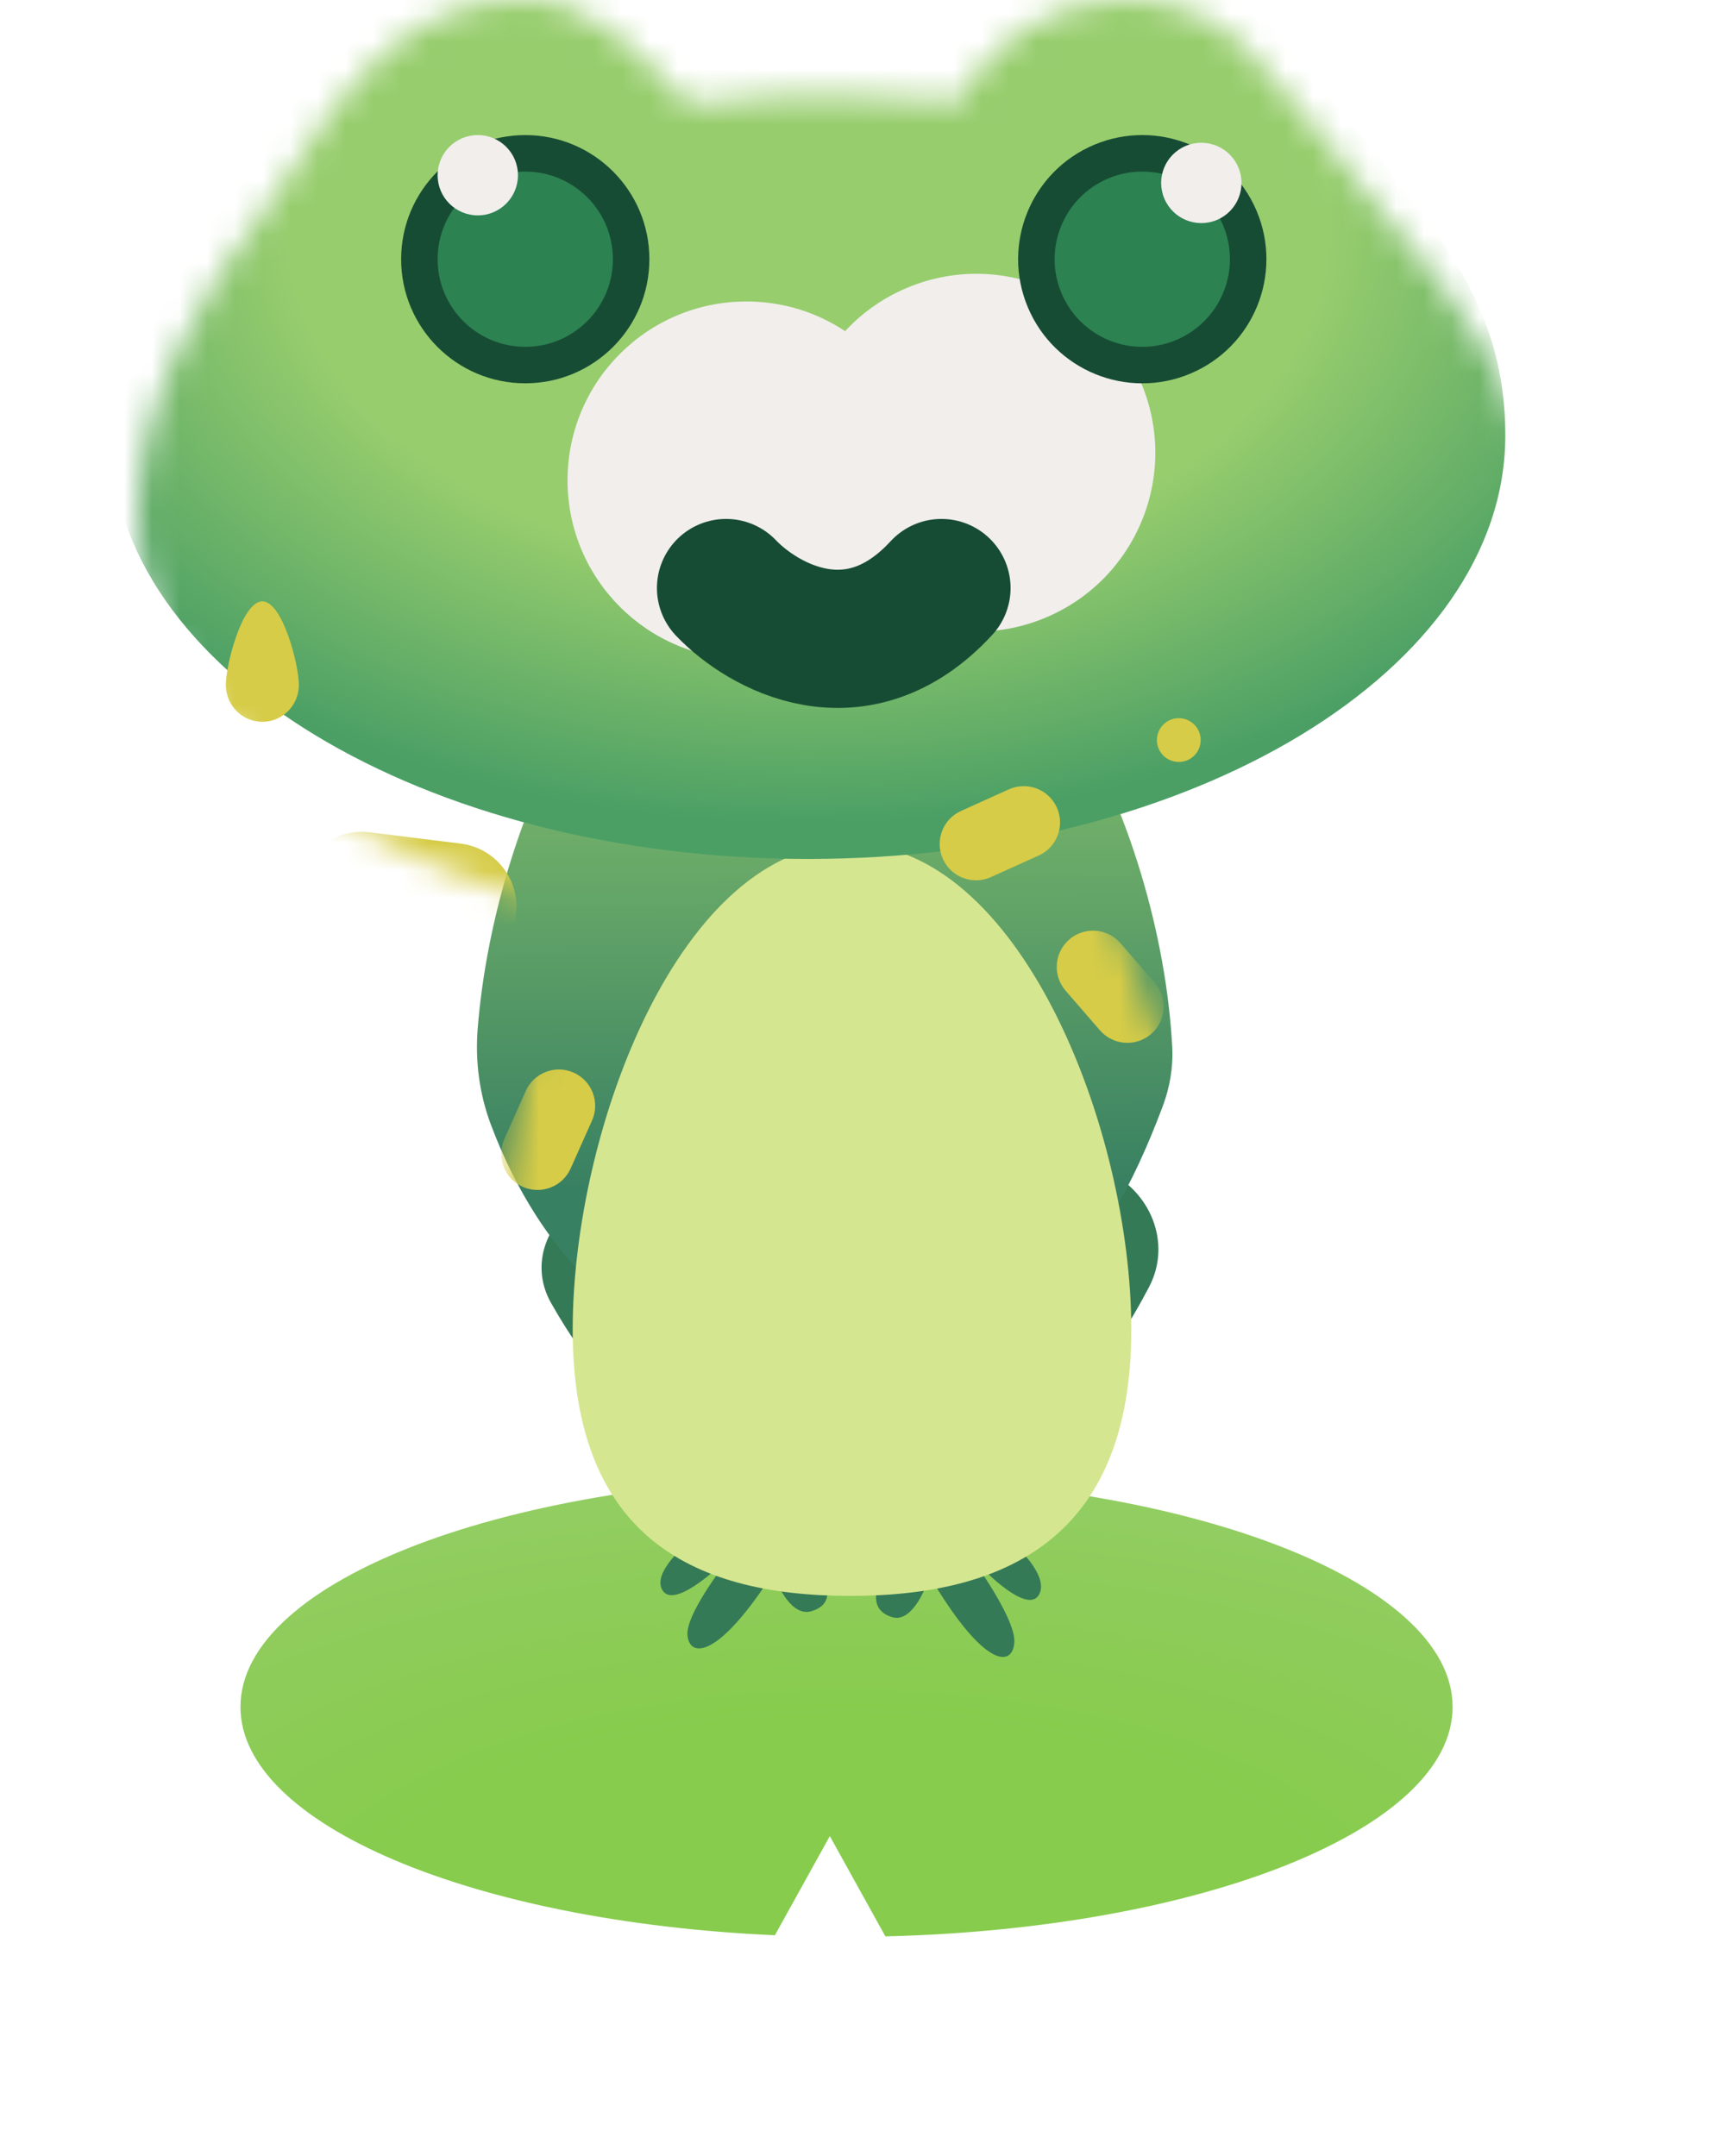 <svg width="62" height="78" viewBox="0 0 62 78" fill="none" xmlns="http://www.w3.org/2000/svg">
<g filter="url(#filter0_di_420_488)">
<path fill-rule="evenodd" clip-rule="evenodd" d="M32.027 62.051C43.48 61.776 52.545 58.165 52.545 53.75C52.545 49.157 42.729 45.433 30.621 45.433C18.513 45.433 8.698 49.157 8.698 53.75C8.698 58.011 17.143 61.524 28.03 62.01L30.017 58.423L32.027 62.051Z" fill="url(#paint0_radial_420_488)"/>
</g>
<g filter="url(#filter1_ii_420_488)">
<path d="M13.932 44.135C13.085 42.636 13.885 40.892 15.473 40.226C17.361 39.435 19.515 40.481 20.061 42.454L22.599 51.615C22.646 51.786 22.648 51.967 22.603 52.139C22.4 52.929 21.393 53.173 20.849 52.565C19.966 51.578 18.643 50.108 16.933 48.239C15.554 46.731 14.589 45.297 13.932 44.135Z" fill="#357A56"/>
<path d="M17.942 54.494C17.573 53.754 19.197 52.469 20.056 51.919C21.546 50.73 22.697 51.919 23.357 53.107C24.018 54.296 24.216 55.022 23.357 55.286C22.671 55.498 22.147 54.45 21.971 53.9C19.99 57.003 18.933 57.003 18.867 56.145C18.814 55.458 19.99 53.834 20.584 53.107C19.858 53.878 18.312 55.234 17.942 54.494Z" fill="#357A56"/>
</g>
<g filter="url(#filter2_ii_420_488)">
<path d="M47.568 43.552C48.402 41.953 47.599 40.075 46.02 39.358C44.162 38.514 42.059 39.606 41.526 41.692L39.002 51.569C38.956 51.75 38.955 51.942 38.998 52.125C39.199 52.969 40.192 53.238 40.723 52.593C41.596 51.536 42.907 49.959 44.602 47.95C45.965 46.334 46.919 44.798 47.568 43.552Z" fill="#357A56"/>
<path d="M43.604 54.65C43.969 53.858 42.364 52.481 41.516 51.892C40.044 50.619 38.906 51.892 38.253 53.164C37.601 54.438 37.405 55.215 38.253 55.498C38.932 55.725 39.45 54.602 39.624 54.013C41.581 57.337 42.625 57.337 42.691 56.418C42.743 55.682 41.581 53.943 40.994 53.164C41.712 53.99 43.239 55.442 43.604 54.65Z" fill="#357A56"/>
</g>
<g filter="url(#filter3_dii_420_488)">
<path d="M43.403 43.878C43.441 44.609 43.316 45.337 43.059 46.022C40.894 51.789 37.743 55.734 30.737 55.734C24.133 55.734 20.457 51.234 18.75 46.667C18.339 45.565 18.186 44.385 18.279 43.212C18.912 35.294 23.63 25.357 30.737 25.357C38.045 25.357 42.978 35.863 43.403 43.878Z" fill="url(#paint1_linear_420_488)"/>
</g>
<g filter="url(#filter4_ii_420_488)">
<path d="M40.922 46.103C40.922 53.372 36.696 55.734 30.753 55.734C24.81 55.734 20.716 53.372 20.716 46.103C20.716 38.834 24.626 28.527 30.753 28.527C36.88 28.527 40.922 38.834 40.922 46.103Z" fill="#D5E690"/>
</g>
<mask id="mask0_420_488" style="mask-type:alpha" maskUnits="userSpaceOnUse" x="18" y="25" width="26" height="31">
<path d="M43.062 43.883C43.1 44.613 42.976 45.341 42.722 46.026C40.585 51.794 37.473 55.739 30.555 55.739C24.034 55.739 20.404 51.239 18.719 46.671C18.312 45.569 18.162 44.389 18.254 43.216C18.878 35.297 23.537 25.36 30.555 25.36C37.772 25.36 42.643 35.867 43.062 43.883Z" fill="url(#paint2_linear_420_488)"/>
</mask>
<g mask="url(#mask0_420_488)">
<g filter="url(#filter5_di_420_488)">
<path fill-rule="evenodd" clip-rule="evenodd" d="M21.415 37.537C21.18 38.065 20.878 38.742 20.643 39.27C20.348 39.932 19.572 40.23 18.909 39.935C18.247 39.64 17.949 38.863 18.244 38.201C18.479 37.673 18.782 36.996 19.017 36.469C19.312 35.806 20.088 35.509 20.75 35.804C21.413 36.099 21.71 36.875 21.415 37.537Z" fill="#D6CC48"/>
</g>
<g filter="url(#filter6_di_420_488)">
<path fill-rule="evenodd" clip-rule="evenodd" d="M40.53 31.12C40.055 30.573 39.226 30.513 38.678 30.988C38.13 31.463 38.071 32.292 38.546 32.84C38.924 33.277 39.41 33.837 39.788 34.273C40.263 34.821 41.092 34.88 41.64 34.406C42.188 33.931 42.247 33.101 41.772 32.553C41.394 32.117 40.908 31.557 40.53 31.12Z" fill="#D6CC48"/>
</g>
</g>
<mask id="mask1_420_488" style="mask-type:alpha" maskUnits="userSpaceOnUse" x="5" y="0" width="51" height="35">
<path d="M9.953 7.066C7.047 10.896 5 14.566 5 18.754C5 27.215 16.294 34.074 30.225 34.074C44.157 34.074 55.451 27.215 55.451 18.754C55.451 14.308 53.338 11.588 49.243 6.736C45.678 2.509 44.632 0 40.659 0C38.043 0 35.776 1.491 34.66 3.67C33.22 3.515 31.738 3.434 30.225 3.434C28.405 3.434 26.629 3.551 24.918 3.773C22.829 1.717 21.524 0 18.867 0C14.694 0 12.462 3.104 9.953 7.066Z" fill="url(#paint3_radial_420_488)"/>
</mask>
<g mask="url(#mask1_420_488)">
<g filter="url(#filter7_ii_420_488)">
<path d="M9.953 7.066C7.047 10.896 5 14.566 5 18.754C5 27.215 16.294 34.074 30.225 34.074C44.157 34.074 55.451 27.215 55.451 18.754C55.451 14.308 53.338 11.588 49.243 6.736C45.678 2.509 44.632 0 40.659 0C38.043 0 35.776 1.491 34.66 3.67C33.22 3.515 31.738 3.434 30.225 3.434C28.405 3.434 26.629 3.551 24.918 3.773C22.829 1.717 21.524 0 18.867 0C14.694 0 12.462 3.104 9.953 7.066Z" fill="url(#paint4_radial_420_488)"/>
</g>
<g filter="url(#filter8_di_420_488)">
<circle cx="19" cy="9.377" r="6.471" fill="#F1EEEC"/>
</g>
<circle cx="19" cy="9.377" r="4.49" fill="#174C34"/>
<g filter="url(#filter9_f_420_488)">
<circle cx="19" cy="9.377" r="3.17" fill="#2C8251"/>
</g>
<circle cx="17.283" cy="6.339" r="1.453" fill="#F1EEEC"/>
<g filter="url(#filter10_di_420_488)">
<circle cx="41.319" cy="9.377" r="6.471" transform="rotate(67.228 41.319 9.377)" fill="#F1EEEC"/>
</g>
<circle cx="41.319" cy="9.377" r="4.49" transform="rotate(67.228 41.319 9.377)" fill="#174C34"/>
<g filter="url(#filter11_f_420_488)">
<circle cx="41.319" cy="9.377" r="3.17" transform="rotate(67.228 41.319 9.377)" fill="#2C8251"/>
</g>
<circle cx="43.455" cy="6.618" r="1.453" transform="rotate(67.228 43.455 6.618)" fill="#F1EEEC"/>
<g filter="url(#filter12_di_420_488)">
<path d="M26.263 13.273C27.584 14.66 30.991 16.601 34.055 13.273" stroke="#174C34" stroke-width="5" stroke-linecap="round"/>
</g>
<g filter="url(#filter13_di_420_488)">
<path fill-rule="evenodd" clip-rule="evenodd" d="M37.572 27.95C37.045 28.187 36.37 28.492 35.844 28.73C35.183 29.028 34.405 28.734 34.107 28.073C33.809 27.412 34.103 26.634 34.764 26.336C35.29 26.098 35.965 25.794 36.492 25.556C37.153 25.258 37.93 25.552 38.228 26.213C38.527 26.874 38.233 27.651 37.572 27.95Z" fill="#D6CC48"/>
</g>
<g filter="url(#filter14_di_420_488)">
<path fill-rule="evenodd" clip-rule="evenodd" d="M16.097 32.086C15.092 31.961 13.804 31.8 12.799 31.675C11.538 31.518 10.643 30.369 10.8 29.108C10.957 27.847 12.106 26.951 13.367 27.108C14.372 27.233 15.661 27.394 16.666 27.519C17.927 27.676 18.822 28.826 18.665 30.087C18.508 31.348 17.358 32.243 16.097 32.086Z" fill="#D6CC48"/>
</g>
<g filter="url(#filter15_di_420_488)">
<circle cx="42.64" cy="23.773" r="0.792" fill="#D6CC48"/>
</g>
<g filter="url(#filter16_di_420_488)">
<path d="M10.811 21.779C10.811 22.515 10.219 23.112 9.49 23.112C8.76 23.112 8.169 22.515 8.169 21.779C8.169 21.043 8.76 18.754 9.49 18.754C10.219 18.754 10.811 21.043 10.811 21.779Z" fill="#D6CC48"/>
</g>
</g>
<defs>
<filter id="filter0_di_420_488" x="4.698" y="45.433" width="51.847" height="24.618" filterUnits="userSpaceOnUse" color-interpolation-filters="sRGB">
<feFlood flood-opacity="0" result="BackgroundImageFix"/>
<feColorMatrix in="SourceAlpha" type="matrix" values="0 0 0 0 0 0 0 0 0 0 0 0 0 0 0 0 0 0 127 0" result="hardAlpha"/>
<feOffset dy="4"/>
<feGaussianBlur stdDeviation="2"/>
<feColorMatrix type="matrix" values="0 0 0 0 1 0 0 0 0 1 0 0 0 0 1 0 0 0 0.25 0"/>
<feBlend mode="normal" in2="BackgroundImageFix" result="effect1_dropShadow_420_488"/>
<feBlend mode="normal" in="SourceGraphic" in2="effect1_dropShadow_420_488" result="shape"/>
<feColorMatrix in="SourceAlpha" type="matrix" values="0 0 0 0 0 0 0 0 0 0 0 0 0 0 0 0 0 0 127 0" result="hardAlpha"/>
<feOffset dy="4"/>
<feGaussianBlur stdDeviation="6"/>
<feComposite in2="hardAlpha" operator="arithmetic" k2="-1" k3="1"/>
<feColorMatrix type="matrix" values="0 0 0 0 0.262 0 0 0 0 0.954 0 0 0 0 0.581 0 0 0 0.25 0"/>
<feBlend mode="normal" in2="shape" result="effect2_innerShadow_420_488"/>
</filter>
<filter id="filter1_ii_420_488" x="13.589" y="37.961" width="16.34" height="23.674" filterUnits="userSpaceOnUse" color-interpolation-filters="sRGB">
<feFlood flood-opacity="0" result="BackgroundImageFix"/>
<feBlend mode="normal" in="SourceGraphic" in2="BackgroundImageFix" result="shape"/>
<feColorMatrix in="SourceAlpha" type="matrix" values="0 0 0 0 0 0 0 0 0 0 0 0 0 0 0 0 0 0 127 0" result="hardAlpha"/>
<feOffset dy="-2"/>
<feGaussianBlur stdDeviation="11.5"/>
<feComposite in2="hardAlpha" operator="arithmetic" k2="-1" k3="1"/>
<feColorMatrix type="matrix" values="0 0 0 0 1 0 0 0 0 1 0 0 0 0 1 0 0 0 0.25 0"/>
<feBlend mode="normal" in2="shape" result="effect1_innerShadow_420_488"/>
<feColorMatrix in="SourceAlpha" type="matrix" values="0 0 0 0 0 0 0 0 0 0 0 0 0 0 0 0 0 0 127 0" result="hardAlpha"/>
<feOffset dx="6" dy="5"/>
<feGaussianBlur stdDeviation="4.5"/>
<feComposite in2="hardAlpha" operator="arithmetic" k2="-1" k3="1"/>
<feColorMatrix type="matrix" values="0 0 0 0 1 0 0 0 0 1 0 0 0 0 1 0 0 0 0.25 0"/>
<feBlend mode="normal" in2="effect1_innerShadow_420_488" result="effect2_innerShadow_420_488"/>
</filter>
<filter id="filter2_ii_420_488" x="31.688" y="37.071" width="16.214" height="24.871" filterUnits="userSpaceOnUse" color-interpolation-filters="sRGB">
<feFlood flood-opacity="0" result="BackgroundImageFix"/>
<feBlend mode="normal" in="SourceGraphic" in2="BackgroundImageFix" result="shape"/>
<feColorMatrix in="SourceAlpha" type="matrix" values="0 0 0 0 0 0 0 0 0 0 0 0 0 0 0 0 0 0 127 0" result="hardAlpha"/>
<feOffset dy="-2"/>
<feGaussianBlur stdDeviation="11.5"/>
<feComposite in2="hardAlpha" operator="arithmetic" k2="-1" k3="1"/>
<feColorMatrix type="matrix" values="0 0 0 0 1 0 0 0 0 1 0 0 0 0 1 0 0 0 0.25 0"/>
<feBlend mode="normal" in2="shape" result="effect1_innerShadow_420_488"/>
<feColorMatrix in="SourceAlpha" type="matrix" values="0 0 0 0 0 0 0 0 0 0 0 0 0 0 0 0 0 0 127 0" result="hardAlpha"/>
<feOffset dx="-6" dy="5"/>
<feGaussianBlur stdDeviation="4.5"/>
<feComposite in2="hardAlpha" operator="arithmetic" k2="-1" k3="1"/>
<feColorMatrix type="matrix" values="0 0 0 0 1 0 0 0 0 1 0 0 0 0 1 0 0 0 0.25 0"/>
<feBlend mode="normal" in2="effect1_innerShadow_420_488" result="effect2_innerShadow_420_488"/>
</filter>
<filter id="filter3_dii_420_488" x="0.253" y="8.357" width="61.157" height="69.376" filterUnits="userSpaceOnUse" color-interpolation-filters="sRGB">
<feFlood flood-opacity="0" result="BackgroundImageFix"/>
<feColorMatrix in="SourceAlpha" type="matrix" values="0 0 0 0 0 0 0 0 0 0 0 0 0 0 0 0 0 0 127 0" result="hardAlpha"/>
<feOffset dy="4"/>
<feGaussianBlur stdDeviation="9"/>
<feColorMatrix type="matrix" values="0 0 0 0 1 0 0 0 0 1 0 0 0 0 1 0 0 0 0.25 0"/>
<feBlend mode="normal" in2="BackgroundImageFix" result="effect1_dropShadow_420_488"/>
<feBlend mode="normal" in="SourceGraphic" in2="effect1_dropShadow_420_488" result="shape"/>
<feColorMatrix in="SourceAlpha" type="matrix" values="0 0 0 0 0 0 0 0 0 0 0 0 0 0 0 0 0 0 127 0" result="hardAlpha"/>
<feOffset dy="7"/>
<feGaussianBlur stdDeviation="2"/>
<feComposite in2="hardAlpha" operator="arithmetic" k2="-1" k3="1"/>
<feColorMatrix type="matrix" values="0 0 0 0 1 0 0 0 0 1 0 0 0 0 1 0 0 0 0.25 0"/>
<feBlend mode="normal" in2="shape" result="effect2_innerShadow_420_488"/>
<feColorMatrix in="SourceAlpha" type="matrix" values="0 0 0 0 0 0 0 0 0 0 0 0 0 0 0 0 0 0 127 0" result="hardAlpha"/>
<feOffset dx="-1" dy="-17"/>
<feGaussianBlur stdDeviation="10"/>
<feComposite in2="hardAlpha" operator="arithmetic" k2="-1" k3="1"/>
<feColorMatrix type="matrix" values="0 0 0 0 1 0 0 0 0 1 0 0 0 0 1 0 0 0 0.25 0"/>
<feBlend mode="normal" in2="effect2_innerShadow_420_488" result="effect3_innerShadow_420_488"/>
</filter>
<filter id="filter4_ii_420_488" x="20.716" y="26.527" width="20.207" height="33.206" filterUnits="userSpaceOnUse" color-interpolation-filters="sRGB">
<feFlood flood-opacity="0" result="BackgroundImageFix"/>
<feBlend mode="normal" in="SourceGraphic" in2="BackgroundImageFix" result="shape"/>
<feColorMatrix in="SourceAlpha" type="matrix" values="0 0 0 0 0 0 0 0 0 0 0 0 0 0 0 0 0 0 127 0" result="hardAlpha"/>
<feOffset dy="4"/>
<feGaussianBlur stdDeviation="2"/>
<feComposite in2="hardAlpha" operator="arithmetic" k2="-1" k3="1"/>
<feColorMatrix type="matrix" values="0 0 0 0 1 0 0 0 0 1 0 0 0 0 1 0 0 0 0.25 0"/>
<feBlend mode="normal" in2="shape" result="effect1_innerShadow_420_488"/>
<feColorMatrix in="SourceAlpha" type="matrix" values="0 0 0 0 0 0 0 0 0 0 0 0 0 0 0 0 0 0 127 0" result="hardAlpha"/>
<feOffset dy="-2"/>
<feGaussianBlur stdDeviation="11.5"/>
<feComposite in2="hardAlpha" operator="arithmetic" k2="-1" k3="1"/>
<feColorMatrix type="matrix" values="0 0 0 0 1 0 0 0 0 1 0 0 0 0 1 0 0 0 0.25 0"/>
<feBlend mode="normal" in2="effect1_innerShadow_420_488" result="effect2_innerShadow_420_488"/>
</filter>
<filter id="filter5_di_420_488" x="14.13" y="31.689" width="11.399" height="12.359" filterUnits="userSpaceOnUse" color-interpolation-filters="sRGB">
<feFlood flood-opacity="0" result="BackgroundImageFix"/>
<feColorMatrix in="SourceAlpha" type="matrix" values="0 0 0 0 0 0 0 0 0 0 0 0 0 0 0 0 0 0 127 0" result="hardAlpha"/>
<feOffset/>
<feGaussianBlur stdDeviation="2"/>
<feColorMatrix type="matrix" values="0 0 0 0 1 0 0 0 0 1 0 0 0 0 1 0 0 0 0.25 0"/>
<feBlend mode="normal" in2="BackgroundImageFix" result="effect1_dropShadow_420_488"/>
<feBlend mode="normal" in="SourceGraphic" in2="effect1_dropShadow_420_488" result="shape"/>
<feColorMatrix in="SourceAlpha" type="matrix" values="0 0 0 0 0 0 0 0 0 0 0 0 0 0 0 0 0 0 127 0" result="hardAlpha"/>
<feOffset dy="3"/>
<feGaussianBlur stdDeviation="2.5"/>
<feComposite in2="hardAlpha" operator="arithmetic" k2="-1" k3="1"/>
<feColorMatrix type="matrix" values="0 0 0 0 1 0 0 0 0 1 0 0 0 0 1 0 0 0 0.25 0"/>
<feBlend mode="normal" in2="shape" result="effect2_innerShadow_420_488"/>
</filter>
<filter id="filter6_di_420_488" x="34.225" y="26.668" width="11.868" height="12.059" filterUnits="userSpaceOnUse" color-interpolation-filters="sRGB">
<feFlood flood-opacity="0" result="BackgroundImageFix"/>
<feColorMatrix in="SourceAlpha" type="matrix" values="0 0 0 0 0 0 0 0 0 0 0 0 0 0 0 0 0 0 127 0" result="hardAlpha"/>
<feOffset/>
<feGaussianBlur stdDeviation="2"/>
<feColorMatrix type="matrix" values="0 0 0 0 1 0 0 0 0 1 0 0 0 0 1 0 0 0 0.25 0"/>
<feBlend mode="normal" in2="BackgroundImageFix" result="effect1_dropShadow_420_488"/>
<feBlend mode="normal" in="SourceGraphic" in2="effect1_dropShadow_420_488" result="shape"/>
<feColorMatrix in="SourceAlpha" type="matrix" values="0 0 0 0 0 0 0 0 0 0 0 0 0 0 0 0 0 0 127 0" result="hardAlpha"/>
<feOffset dy="3"/>
<feGaussianBlur stdDeviation="2.5"/>
<feComposite in2="hardAlpha" operator="arithmetic" k2="-1" k3="1"/>
<feColorMatrix type="matrix" values="0 0 0 0 1 0 0 0 0 1 0 0 0 0 1 0 0 0 0.25 0"/>
<feBlend mode="normal" in2="shape" result="effect2_innerShadow_420_488"/>
</filter>
<filter id="filter7_ii_420_488" x="-1" y="-7" width="61.451" height="45.074" filterUnits="userSpaceOnUse" color-interpolation-filters="sRGB">
<feFlood flood-opacity="0" result="BackgroundImageFix"/>
<feBlend mode="normal" in="SourceGraphic" in2="BackgroundImageFix" result="shape"/>
<feColorMatrix in="SourceAlpha" type="matrix" values="0 0 0 0 0 0 0 0 0 0 0 0 0 0 0 0 0 0 127 0" result="hardAlpha"/>
<feOffset dx="5" dy="4"/>
<feGaussianBlur stdDeviation="7.5"/>
<feComposite in2="hardAlpha" operator="arithmetic" k2="-1" k3="1"/>
<feColorMatrix type="matrix" values="0 0 0 0 1 0 0 0 0 1 0 0 0 0 1 0 0 0 0.25 0"/>
<feBlend mode="normal" in2="shape" result="effect1_innerShadow_420_488"/>
<feColorMatrix in="SourceAlpha" type="matrix" values="0 0 0 0 0 0 0 0 0 0 0 0 0 0 0 0 0 0 127 0" result="hardAlpha"/>
<feOffset dx="-6" dy="-7"/>
<feGaussianBlur stdDeviation="7.5"/>
<feComposite in2="hardAlpha" operator="arithmetic" k2="-1" k3="1"/>
<feColorMatrix type="matrix" values="0 0 0 0 0.992 0 0 0 0 0.992 0 0 0 0 0.992 0 0 0 0.25 0"/>
<feBlend mode="normal" in2="effect1_innerShadow_420_488" result="effect2_innerShadow_420_488"/>
</filter>
<filter id="filter8_di_420_488" x="3.528" y="-3.095" width="32.943" height="32.943" filterUnits="userSpaceOnUse" color-interpolation-filters="sRGB">
<feFlood flood-opacity="0" result="BackgroundImageFix"/>
<feColorMatrix in="SourceAlpha" type="matrix" values="0 0 0 0 0 0 0 0 0 0 0 0 0 0 0 0 0 0 127 0" result="hardAlpha"/>
<feOffset dx="1" dy="4"/>
<feGaussianBlur stdDeviation="5"/>
<feColorMatrix type="matrix" values="0 0 0 0 1 0 0 0 0 1 0 0 0 0 1 0 0 0 0.25 0"/>
<feBlend mode="normal" in2="BackgroundImageFix" result="effect1_dropShadow_420_488"/>
<feBlend mode="normal" in="SourceGraphic" in2="effect1_dropShadow_420_488" result="shape"/>
<feColorMatrix in="SourceAlpha" type="matrix" values="0 0 0 0 0 0 0 0 0 0 0 0 0 0 0 0 0 0 127 0" result="hardAlpha"/>
<feOffset dx="7" dy="4"/>
<feGaussianBlur stdDeviation="4"/>
<feComposite in2="hardAlpha" operator="arithmetic" k2="-1" k3="1"/>
<feColorMatrix type="matrix" values="0 0 0 0 0 0 0 0 0 0 0 0 0 0 0 0 0 0 0.25 0"/>
<feBlend mode="normal" in2="shape" result="effect2_innerShadow_420_488"/>
</filter>
<filter id="filter9_f_420_488" x="3.83" y="-5.793" width="30.339" height="30.339" filterUnits="userSpaceOnUse" color-interpolation-filters="sRGB">
<feFlood flood-opacity="0" result="BackgroundImageFix"/>
<feBlend mode="normal" in="SourceGraphic" in2="BackgroundImageFix" result="shape"/>
<feGaussianBlur stdDeviation="6" result="effect1_foregroundBlur_420_488"/>
</filter>
<filter id="filter10_di_420_488" x="24.846" y="-3.097" width="32.946" height="32.946" filterUnits="userSpaceOnUse" color-interpolation-filters="sRGB">
<feFlood flood-opacity="0" result="BackgroundImageFix"/>
<feColorMatrix in="SourceAlpha" type="matrix" values="0 0 0 0 0 0 0 0 0 0 0 0 0 0 0 0 0 0 127 0" result="hardAlpha"/>
<feOffset dy="4"/>
<feGaussianBlur stdDeviation="5"/>
<feColorMatrix type="matrix" values="0 0 0 0 1 0 0 0 0 1 0 0 0 0 1 0 0 0 0.25 0"/>
<feBlend mode="normal" in2="BackgroundImageFix" result="effect1_dropShadow_420_488"/>
<feBlend mode="normal" in="SourceGraphic" in2="effect1_dropShadow_420_488" result="shape"/>
<feColorMatrix in="SourceAlpha" type="matrix" values="0 0 0 0 0 0 0 0 0 0 0 0 0 0 0 0 0 0 127 0" result="hardAlpha"/>
<feOffset dx="-6" dy="3"/>
<feGaussianBlur stdDeviation="2.5"/>
<feComposite in2="hardAlpha" operator="arithmetic" k2="-1" k3="1"/>
<feColorMatrix type="matrix" values="0 0 0 0 0.046 0 0 0 0 0.046 0 0 0 0 0.046 0 0 0 0.25 0"/>
<feBlend mode="normal" in2="shape" result="effect2_innerShadow_420_488"/>
</filter>
<filter id="filter11_f_420_488" x="26.148" y="-5.793" width="30.341" height="30.341" filterUnits="userSpaceOnUse" color-interpolation-filters="sRGB">
<feFlood flood-opacity="0" result="BackgroundImageFix"/>
<feBlend mode="normal" in="SourceGraphic" in2="BackgroundImageFix" result="shape"/>
<feGaussianBlur stdDeviation="6" result="effect1_foregroundBlur_420_488"/>
</filter>
<filter id="filter12_di_420_488" x="19.763" y="10.773" width="20.792" height="14.837" filterUnits="userSpaceOnUse" color-interpolation-filters="sRGB">
<feFlood flood-opacity="0" result="BackgroundImageFix"/>
<feColorMatrix in="SourceAlpha" type="matrix" values="0 0 0 0 0 0 0 0 0 0 0 0 0 0 0 0 0 0 127 0" result="hardAlpha"/>
<feOffset dy="4"/>
<feGaussianBlur stdDeviation="2"/>
<feColorMatrix type="matrix" values="0 0 0 0 1 0 0 0 0 1 0 0 0 0 1 0 0 0 0.25 0"/>
<feBlend mode="normal" in2="BackgroundImageFix" result="effect1_dropShadow_420_488"/>
<feBlend mode="normal" in="SourceGraphic" in2="effect1_dropShadow_420_488" result="shape"/>
<feColorMatrix in="SourceAlpha" type="matrix" values="0 0 0 0 0 0 0 0 0 0 0 0 0 0 0 0 0 0 127 0" result="hardAlpha"/>
<feOffset dy="4"/>
<feGaussianBlur stdDeviation="2"/>
<feComposite in2="hardAlpha" operator="arithmetic" k2="-1" k3="1"/>
<feColorMatrix type="matrix" values="0 0 0 0 1 0 0 0 0 1 0 0 0 0 1 0 0 0 0.25 0"/>
<feBlend mode="normal" in2="shape" result="effect2_innerShadow_420_488"/>
</filter>
<filter id="filter13_di_420_488" x="29.991" y="21.44" width="12.354" height="11.406" filterUnits="userSpaceOnUse" color-interpolation-filters="sRGB">
<feFlood flood-opacity="0" result="BackgroundImageFix"/>
<feColorMatrix in="SourceAlpha" type="matrix" values="0 0 0 0 0 0 0 0 0 0 0 0 0 0 0 0 0 0 127 0" result="hardAlpha"/>
<feOffset/>
<feGaussianBlur stdDeviation="2"/>
<feColorMatrix type="matrix" values="0 0 0 0 1 0 0 0 0 1 0 0 0 0 1 0 0 0 0.25 0"/>
<feBlend mode="normal" in2="BackgroundImageFix" result="effect1_dropShadow_420_488"/>
<feBlend mode="normal" in="SourceGraphic" in2="effect1_dropShadow_420_488" result="shape"/>
<feColorMatrix in="SourceAlpha" type="matrix" values="0 0 0 0 0 0 0 0 0 0 0 0 0 0 0 0 0 0 127 0" result="hardAlpha"/>
<feOffset dy="3"/>
<feGaussianBlur stdDeviation="2.5"/>
<feComposite in2="hardAlpha" operator="arithmetic" k2="-1" k3="1"/>
<feColorMatrix type="matrix" values="0 0 0 0 1 0 0 0 0 1 0 0 0 0 1 0 0 0 0.25 0"/>
<feBlend mode="normal" in2="shape" result="effect2_innerShadow_420_488"/>
</filter>
<filter id="filter14_di_420_488" x="6.782" y="23.091" width="15.901" height="13.013" filterUnits="userSpaceOnUse" color-interpolation-filters="sRGB">
<feFlood flood-opacity="0" result="BackgroundImageFix"/>
<feColorMatrix in="SourceAlpha" type="matrix" values="0 0 0 0 0 0 0 0 0 0 0 0 0 0 0 0 0 0 127 0" result="hardAlpha"/>
<feOffset/>
<feGaussianBlur stdDeviation="2"/>
<feColorMatrix type="matrix" values="0 0 0 0 1 0 0 0 0 1 0 0 0 0 1 0 0 0 0.25 0"/>
<feBlend mode="normal" in2="BackgroundImageFix" result="effect1_dropShadow_420_488"/>
<feBlend mode="normal" in="SourceGraphic" in2="effect1_dropShadow_420_488" result="shape"/>
<feColorMatrix in="SourceAlpha" type="matrix" values="0 0 0 0 0 0 0 0 0 0 0 0 0 0 0 0 0 0 127 0" result="hardAlpha"/>
<feOffset dy="3"/>
<feGaussianBlur stdDeviation="2.5"/>
<feComposite in2="hardAlpha" operator="arithmetic" k2="-1" k3="1"/>
<feColorMatrix type="matrix" values="0 0 0 0 1 0 0 0 0 1 0 0 0 0 1 0 0 0 0.25 0"/>
<feBlend mode="normal" in2="shape" result="effect2_innerShadow_420_488"/>
</filter>
<filter id="filter15_di_420_488" x="37.848" y="18.98" width="9.585" height="9.585" filterUnits="userSpaceOnUse" color-interpolation-filters="sRGB">
<feFlood flood-opacity="0" result="BackgroundImageFix"/>
<feColorMatrix in="SourceAlpha" type="matrix" values="0 0 0 0 0 0 0 0 0 0 0 0 0 0 0 0 0 0 127 0" result="hardAlpha"/>
<feOffset/>
<feGaussianBlur stdDeviation="2"/>
<feColorMatrix type="matrix" values="0 0 0 0 1 0 0 0 0 1 0 0 0 0 1 0 0 0 0.25 0"/>
<feBlend mode="normal" in2="BackgroundImageFix" result="effect1_dropShadow_420_488"/>
<feBlend mode="normal" in="SourceGraphic" in2="effect1_dropShadow_420_488" result="shape"/>
<feColorMatrix in="SourceAlpha" type="matrix" values="0 0 0 0 0 0 0 0 0 0 0 0 0 0 0 0 0 0 127 0" result="hardAlpha"/>
<feOffset dy="3"/>
<feGaussianBlur stdDeviation="2.5"/>
<feComposite in2="hardAlpha" operator="arithmetic" k2="-1" k3="1"/>
<feColorMatrix type="matrix" values="0 0 0 0 1 0 0 0 0 1 0 0 0 0 1 0 0 0 0.25 0"/>
<feBlend mode="normal" in2="shape" result="effect2_innerShadow_420_488"/>
</filter>
<filter id="filter16_di_420_488" x="4.169" y="14.754" width="10.641" height="12.358" filterUnits="userSpaceOnUse" color-interpolation-filters="sRGB">
<feFlood flood-opacity="0" result="BackgroundImageFix"/>
<feColorMatrix in="SourceAlpha" type="matrix" values="0 0 0 0 0 0 0 0 0 0 0 0 0 0 0 0 0 0 127 0" result="hardAlpha"/>
<feOffset/>
<feGaussianBlur stdDeviation="2"/>
<feColorMatrix type="matrix" values="0 0 0 0 1 0 0 0 0 1 0 0 0 0 1 0 0 0 0.25 0"/>
<feBlend mode="normal" in2="BackgroundImageFix" result="effect1_dropShadow_420_488"/>
<feBlend mode="normal" in="SourceGraphic" in2="effect1_dropShadow_420_488" result="shape"/>
<feColorMatrix in="SourceAlpha" type="matrix" values="0 0 0 0 0 0 0 0 0 0 0 0 0 0 0 0 0 0 127 0" result="hardAlpha"/>
<feOffset dy="3"/>
<feGaussianBlur stdDeviation="2.5"/>
<feComposite in2="hardAlpha" operator="arithmetic" k2="-1" k3="1"/>
<feColorMatrix type="matrix" values="0 0 0 0 1 0 0 0 0 1 0 0 0 0 1 0 0 0 0.25 0"/>
<feBlend mode="normal" in2="shape" result="effect2_innerShadow_420_488"/>
</filter>
<radialGradient id="paint0_radial_420_488" cx="0" cy="0" r="1" gradientUnits="userSpaceOnUse" gradientTransform="translate(30.621 61.974) rotate(-90) scale(20.887 48.157)">
<stop offset="0.373" stop-color="#87CC4D"/>
<stop offset="1" stop-color="#98CD6D"/>
</radialGradient>
<linearGradient id="paint1_linear_420_488" x1="32.404" y1="55.734" x2="32.272" y2="25.357" gradientUnits="userSpaceOnUse">
<stop offset="0.223" stop-color="#388062"/>
<stop offset="0.897" stop-color="#8DC76D"/>
</linearGradient>
<linearGradient id="paint2_linear_420_488" x1="32.202" y1="55.739" x2="32.068" y2="25.36" gradientUnits="userSpaceOnUse">
<stop offset="0.223" stop-color="#388062"/>
<stop offset="0.897" stop-color="#8DC76D"/>
</linearGradient>
<radialGradient id="paint3_radial_420_488" cx="0" cy="0" r="1" gradientUnits="userSpaceOnUse" gradientTransform="translate(30.225 11.094) rotate(90) scale(21.792 32.265)">
<stop offset="0.578" stop-color="#97CD6D"/>
<stop offset="1" stop-color="#4B9F65"/>
</radialGradient>
<radialGradient id="paint4_radial_420_488" cx="0" cy="0" r="1" gradientUnits="userSpaceOnUse" gradientTransform="translate(30.225 11.094) rotate(90) scale(21.792 32.265)">
<stop offset="0.578" stop-color="#97CD6D"/>
<stop offset="1" stop-color="#4B9F65"/>
</radialGradient>
</defs>
</svg>
